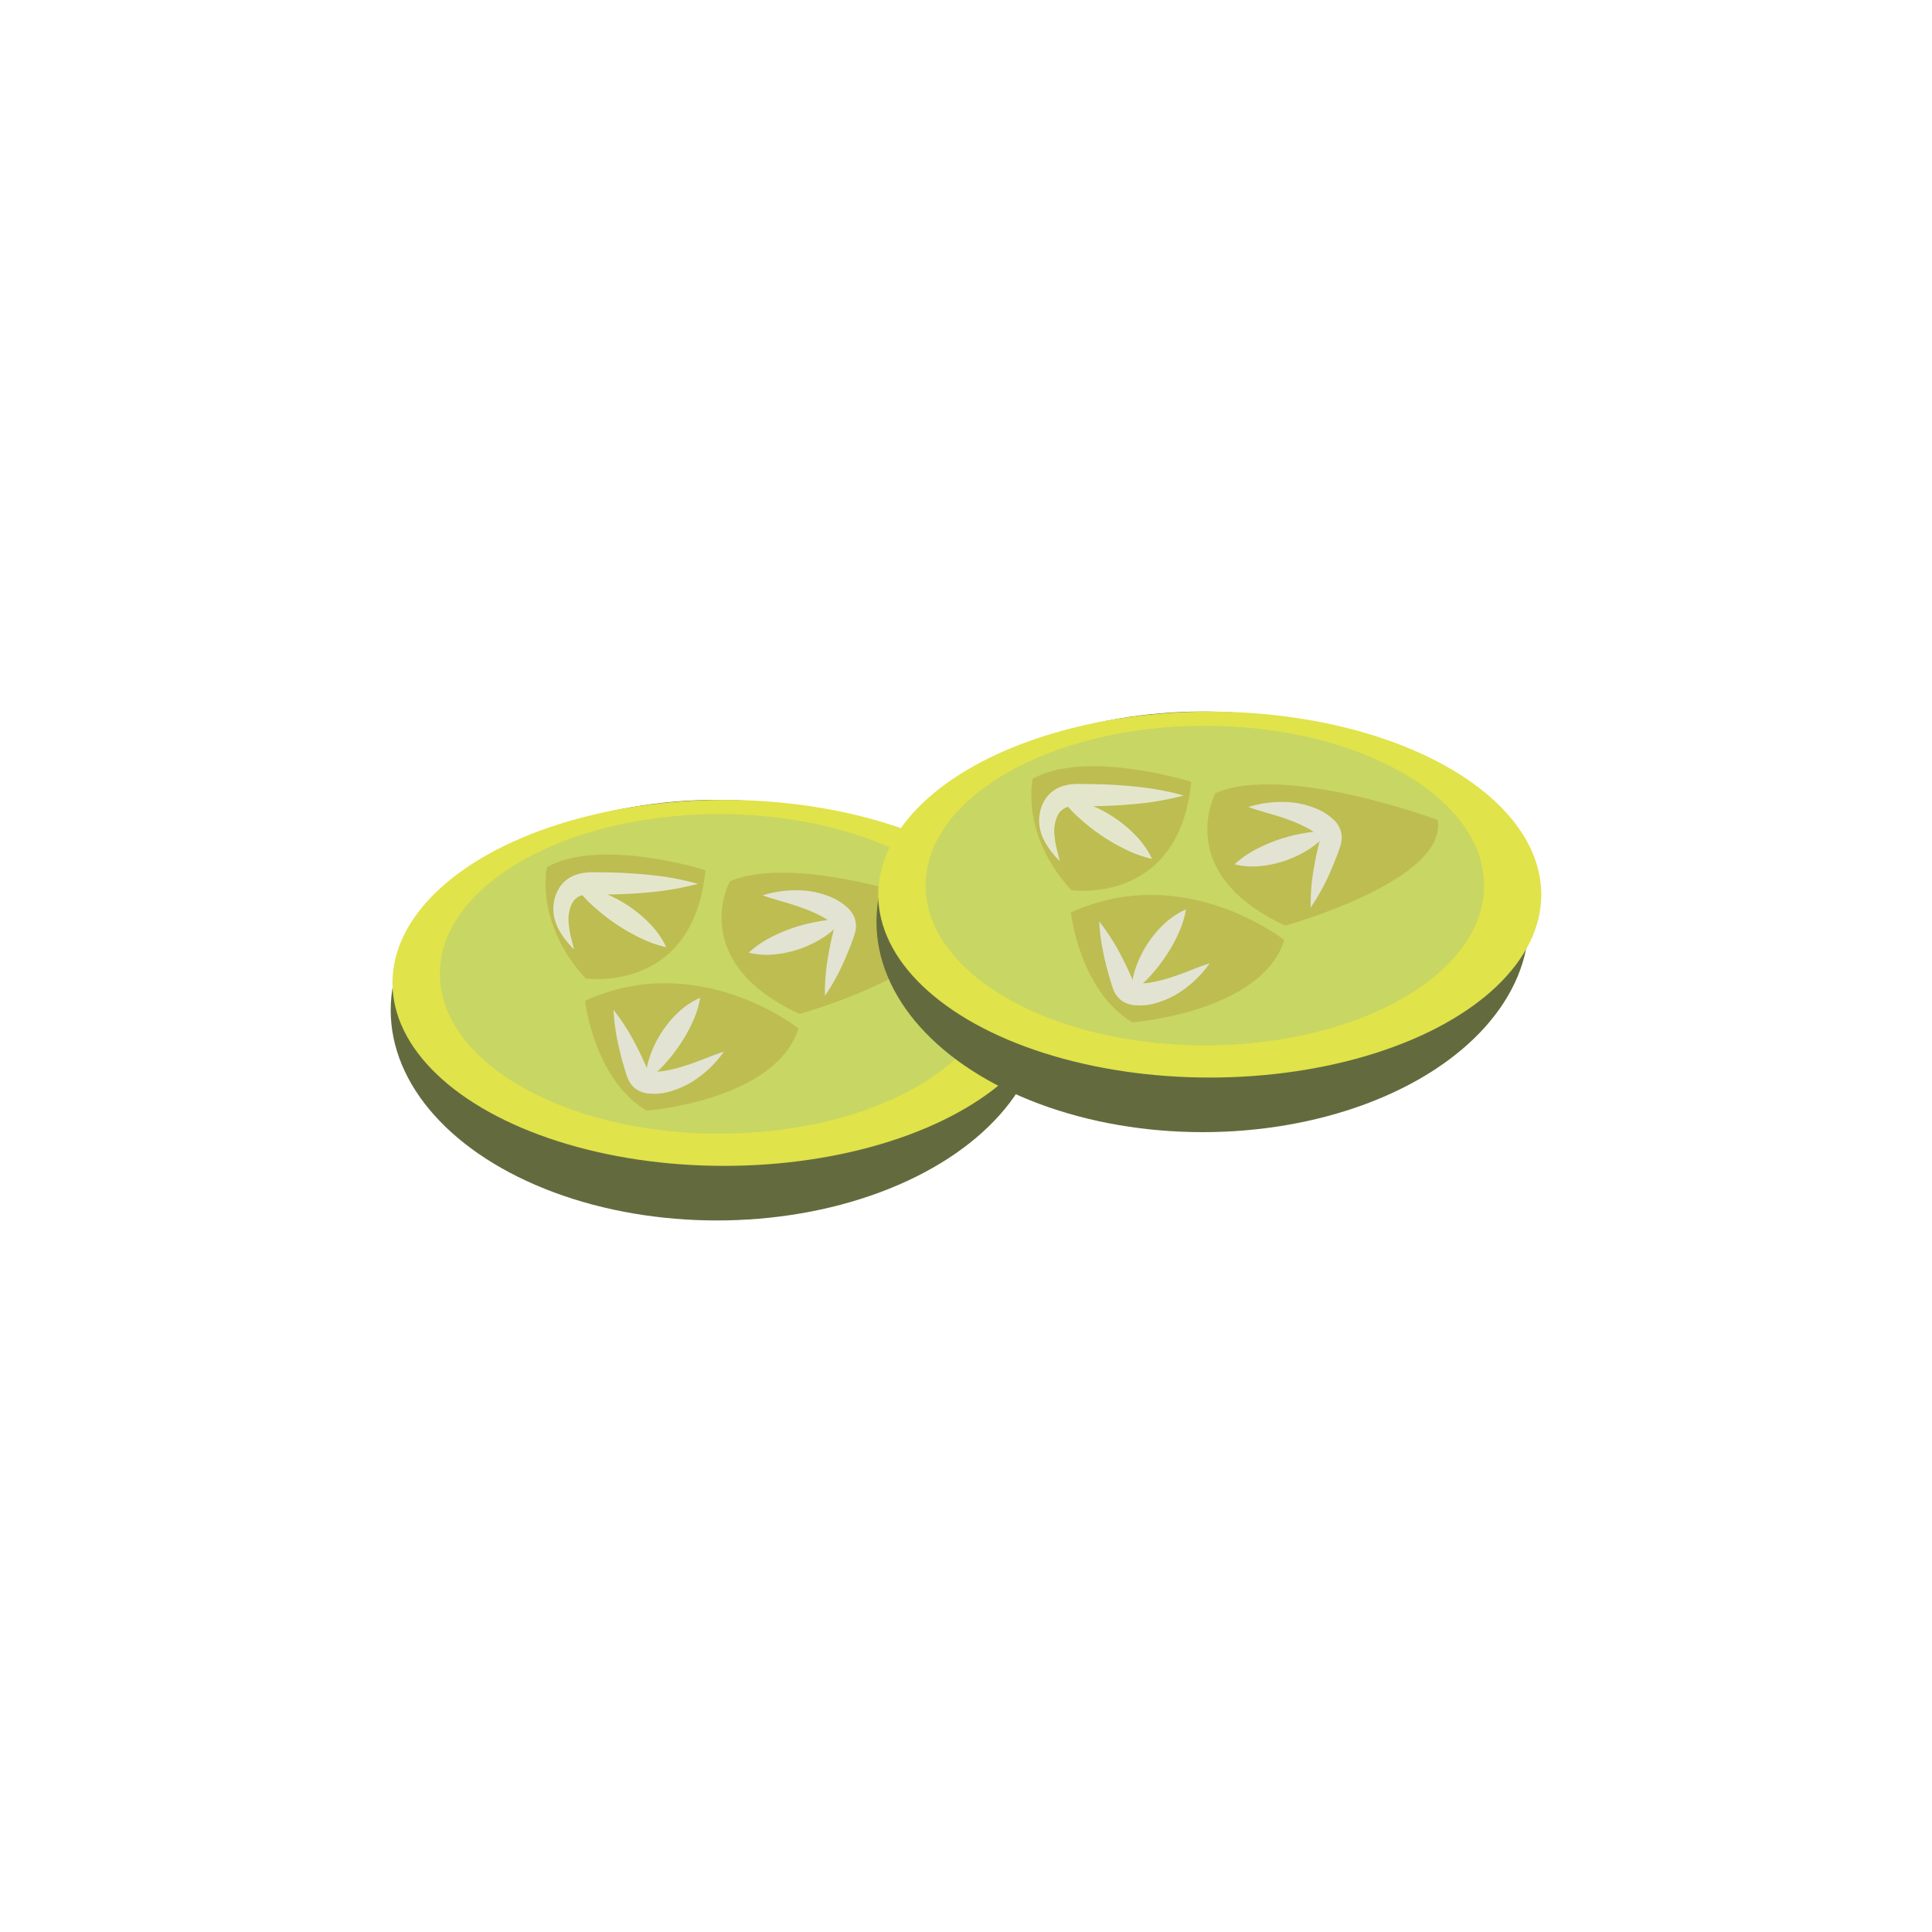 <svg id="Layer_1" data-name="Layer 1" xmlns="http://www.w3.org/2000/svg" viewBox="0 0 350 350"><defs><style>.cls-1{fill:#636b3e;}.cls-2{fill:#e0e34a;}.cls-3{fill:#c8d663;}.cls-4{fill:#bdbd52;}.cls-5{fill:#e4e6cc;}.cls-6{fill:#e2e3d2;}</style></defs><title>PickleFull</title><ellipse class="cls-1" cx="129.87" cy="183" rx="59.09" ry="38.1"/><ellipse class="cls-2" cx="131.16" cy="178.06" rx="60.06" ry="33.15"/><ellipse class="cls-3" cx="130.27" cy="176.43" rx="50.58" ry="28.94"/><path class="cls-4" d="M127.8,157.64s-19-6-28.72-.54c0,0-2.29,10,7,20.15C106.06,177.25,125.59,180.13,127.8,157.64Z"/><path class="cls-4" d="M106,181.3s1.58,14.23,11.15,19.9c0,0,23.39-1.8,27.5-14.89C144.66,186.3,126.57,171.93,106,181.3Z"/><path class="cls-4" d="M144.85,183.68s29.51-8.18,27.57-19.14c0,0-27.61-10.29-40.22-4.87C132.2,159.68,124.34,174.2,144.85,183.68Z"/><path class="cls-5" d="M104,172a15,15,0,0,1-2.8-3.66,8.82,8.82,0,0,1-.83-2.34,7.39,7.39,0,0,1,0-2.67,6.66,6.66,0,0,1,1.06-2.65,5.73,5.73,0,0,1,2.39-2,8.12,8.12,0,0,1,2.77-.64c.86-.05,1.57,0,2.3,0a87.06,87.06,0,0,1,8.78.46,51.45,51.45,0,0,1,8.77,1.61,51.46,51.46,0,0,1-8.78,1.54,87.06,87.06,0,0,1-8.78.39,13.35,13.35,0,0,0-3.61.18,3.1,3.1,0,0,0-1.85,1.94,6.81,6.81,0,0,0-.33,3.62C103.17,169.07,103.63,170.48,104,172Z"/><path class="cls-5" d="M104.3,160.65a15.67,15.67,0,0,1,5.08,1.12,23.16,23.16,0,0,1,4.46,2.33,22.88,22.88,0,0,1,3.86,3.22,15.6,15.6,0,0,1,3,4.27,21.07,21.07,0,0,1-4.84-1.73,35.4,35.4,0,0,1-4.22-2.43,36.37,36.37,0,0,1-3.86-3A21.51,21.51,0,0,1,104.3,160.65Z"/><path class="cls-6" d="M138.15,162.2a20.09,20.09,0,0,1,7.81-.84,15.86,15.86,0,0,1,4,.93,10.36,10.36,0,0,1,3.86,2.41,5.31,5.31,0,0,1,.86,1.27,4.19,4.19,0,0,1,.39,1.71,5.18,5.18,0,0,1-.22,1.46c-.12.4-.21.66-.33,1-.43,1.18-.89,2.35-1.4,3.51a38.51,38.51,0,0,1-3.68,6.76,38.51,38.51,0,0,1,.67-7.66c.21-1.25.48-2.48.78-3.7l.2-.84a1,1,0,0,0,0-.4c0-.07,0-.09-.25-.37a9.47,9.47,0,0,0-2.43-1.65,25.24,25.24,0,0,0-3.15-1.34C143.09,163.63,140.65,163.09,138.15,162.2Z"/><path class="cls-6" d="M152.61,166.66a13.23,13.23,0,0,1-3.55,3.23,19.86,19.86,0,0,1-8.63,3,13.66,13.66,0,0,1-4.78-.31,17.48,17.48,0,0,1,3.88-2.71,28.4,28.4,0,0,1,4.08-1.76A29.87,29.87,0,0,1,147.9,167,18.77,18.77,0,0,1,152.61,166.66Z"/><path class="cls-6" d="M131.15,190.51a20.09,20.09,0,0,1-5.69,5.42,15.86,15.86,0,0,1-3.75,1.7,10.36,10.36,0,0,1-4.53.44,5.32,5.32,0,0,1-1.46-.48,4.19,4.19,0,0,1-1.36-1.12,5.18,5.18,0,0,1-.71-1.3c-.15-.39-.23-.66-.33-1-.37-1.2-.73-2.41-1-3.64a38.51,38.51,0,0,1-1.19-7.6,38.5,38.5,0,0,1,4.13,6.49c.59,1.12,1.12,2.26,1.63,3.41l.35.79a1,1,0,0,0,.22.33c.05,0,.07.07.42.14a9.47,9.47,0,0,0,2.93-.17,25.27,25.27,0,0,0,3.32-.86C126.37,192.38,128.63,191.32,131.15,190.51Z"/><path class="cls-6" d="M117,195.76a13.23,13.23,0,0,1,.85-4.72,19.86,19.86,0,0,1,5-7.62,13.66,13.66,0,0,1,4-2.67,17.47,17.47,0,0,1-1.43,4.51,28.4,28.4,0,0,1-2.17,3.87,29.85,29.85,0,0,1-2.71,3.5A18.77,18.77,0,0,1,117,195.76Z"/><ellipse class="cls-1" cx="217.87" cy="167" rx="59.09" ry="38.1"/><ellipse class="cls-2" cx="219.16" cy="162.06" rx="60.06" ry="33.15"/><ellipse class="cls-3" cx="218.27" cy="160.43" rx="50.58" ry="28.94"/><path class="cls-4" d="M215.8,141.64s-19-6-28.72-.54c0,0-2.29,10,7,20.15C194.06,161.25,213.59,164.13,215.8,141.64Z"/><path class="cls-4" d="M194,165.3s1.58,14.23,11.15,19.9c0,0,23.39-1.8,27.5-14.89C232.66,170.3,214.57,155.93,194,165.3Z"/><path class="cls-4" d="M232.85,167.68s29.51-8.18,27.57-19.14c0,0-27.61-10.29-40.22-4.87C220.2,143.68,212.34,158.2,232.85,167.68Z"/><path class="cls-5" d="M192,156a15,15,0,0,1-2.8-3.66,8.82,8.82,0,0,1-.83-2.34,7.39,7.39,0,0,1,0-2.67,6.66,6.66,0,0,1,1.06-2.65,5.73,5.73,0,0,1,2.39-2,8.12,8.12,0,0,1,2.77-.64c.86-.05,1.57,0,2.3,0a87.06,87.06,0,0,1,8.78.46,51.45,51.45,0,0,1,8.77,1.61,51.46,51.46,0,0,1-8.78,1.54,87.06,87.06,0,0,1-8.78.39,13.35,13.35,0,0,0-3.61.18,3.1,3.1,0,0,0-1.85,1.94,6.81,6.81,0,0,0-.33,3.62C191.17,153.07,191.63,154.48,192,156Z"/><path class="cls-5" d="M192.3,144.65a15.67,15.67,0,0,1,5.08,1.12,23.16,23.16,0,0,1,4.46,2.33,22.88,22.88,0,0,1,3.86,3.22,15.6,15.6,0,0,1,3,4.27,21.07,21.07,0,0,1-4.84-1.73,35.4,35.4,0,0,1-4.22-2.43,36.37,36.37,0,0,1-3.86-3A21.51,21.51,0,0,1,192.3,144.65Z"/><path class="cls-6" d="M226.15,146.2a20.09,20.09,0,0,1,7.81-.84,15.86,15.86,0,0,1,4,.93,10.36,10.36,0,0,1,3.86,2.41,5.31,5.31,0,0,1,.86,1.27,4.19,4.19,0,0,1,.39,1.71,5.18,5.18,0,0,1-.22,1.46c-.12.4-.21.66-.33,1-.43,1.18-.89,2.35-1.4,3.51a38.51,38.51,0,0,1-3.68,6.76,38.51,38.51,0,0,1,.67-7.66c.21-1.25.48-2.48.78-3.7l.2-.84a1,1,0,0,0,0-.4c0-.07,0-.09-.25-.37a9.47,9.47,0,0,0-2.43-1.65,25.24,25.24,0,0,0-3.15-1.34C231.09,147.63,228.65,147.09,226.15,146.2Z"/><path class="cls-6" d="M240.61,150.66a13.23,13.23,0,0,1-3.55,3.23,19.86,19.86,0,0,1-8.63,3,13.66,13.66,0,0,1-4.78-.31,17.48,17.48,0,0,1,3.88-2.71,28.4,28.4,0,0,1,4.08-1.76A29.87,29.87,0,0,1,235.9,151,18.77,18.77,0,0,1,240.61,150.66Z"/><path class="cls-6" d="M219.15,174.51a20.09,20.09,0,0,1-5.69,5.42,15.86,15.86,0,0,1-3.75,1.7,10.36,10.36,0,0,1-4.53.44,5.32,5.32,0,0,1-1.46-.48,4.19,4.19,0,0,1-1.36-1.12,5.18,5.18,0,0,1-.71-1.3c-.15-.39-.23-.66-.33-1-.37-1.2-.73-2.41-1-3.64a38.51,38.51,0,0,1-1.19-7.6,38.5,38.5,0,0,1,4.13,6.49c.59,1.12,1.12,2.26,1.63,3.41l.35.79a1,1,0,0,0,.22.33c.05,0,.07.07.42.14a9.47,9.47,0,0,0,2.93-.17,25.27,25.27,0,0,0,3.32-.86C214.37,176.38,216.63,175.32,219.15,174.51Z"/><path class="cls-6" d="M205,179.76a13.23,13.23,0,0,1,.85-4.72,19.86,19.86,0,0,1,5-7.62,13.66,13.66,0,0,1,4-2.67,17.47,17.47,0,0,1-1.43,4.51,28.4,28.4,0,0,1-2.17,3.87,29.85,29.85,0,0,1-2.71,3.5A18.77,18.77,0,0,1,205,179.76Z"/></svg>